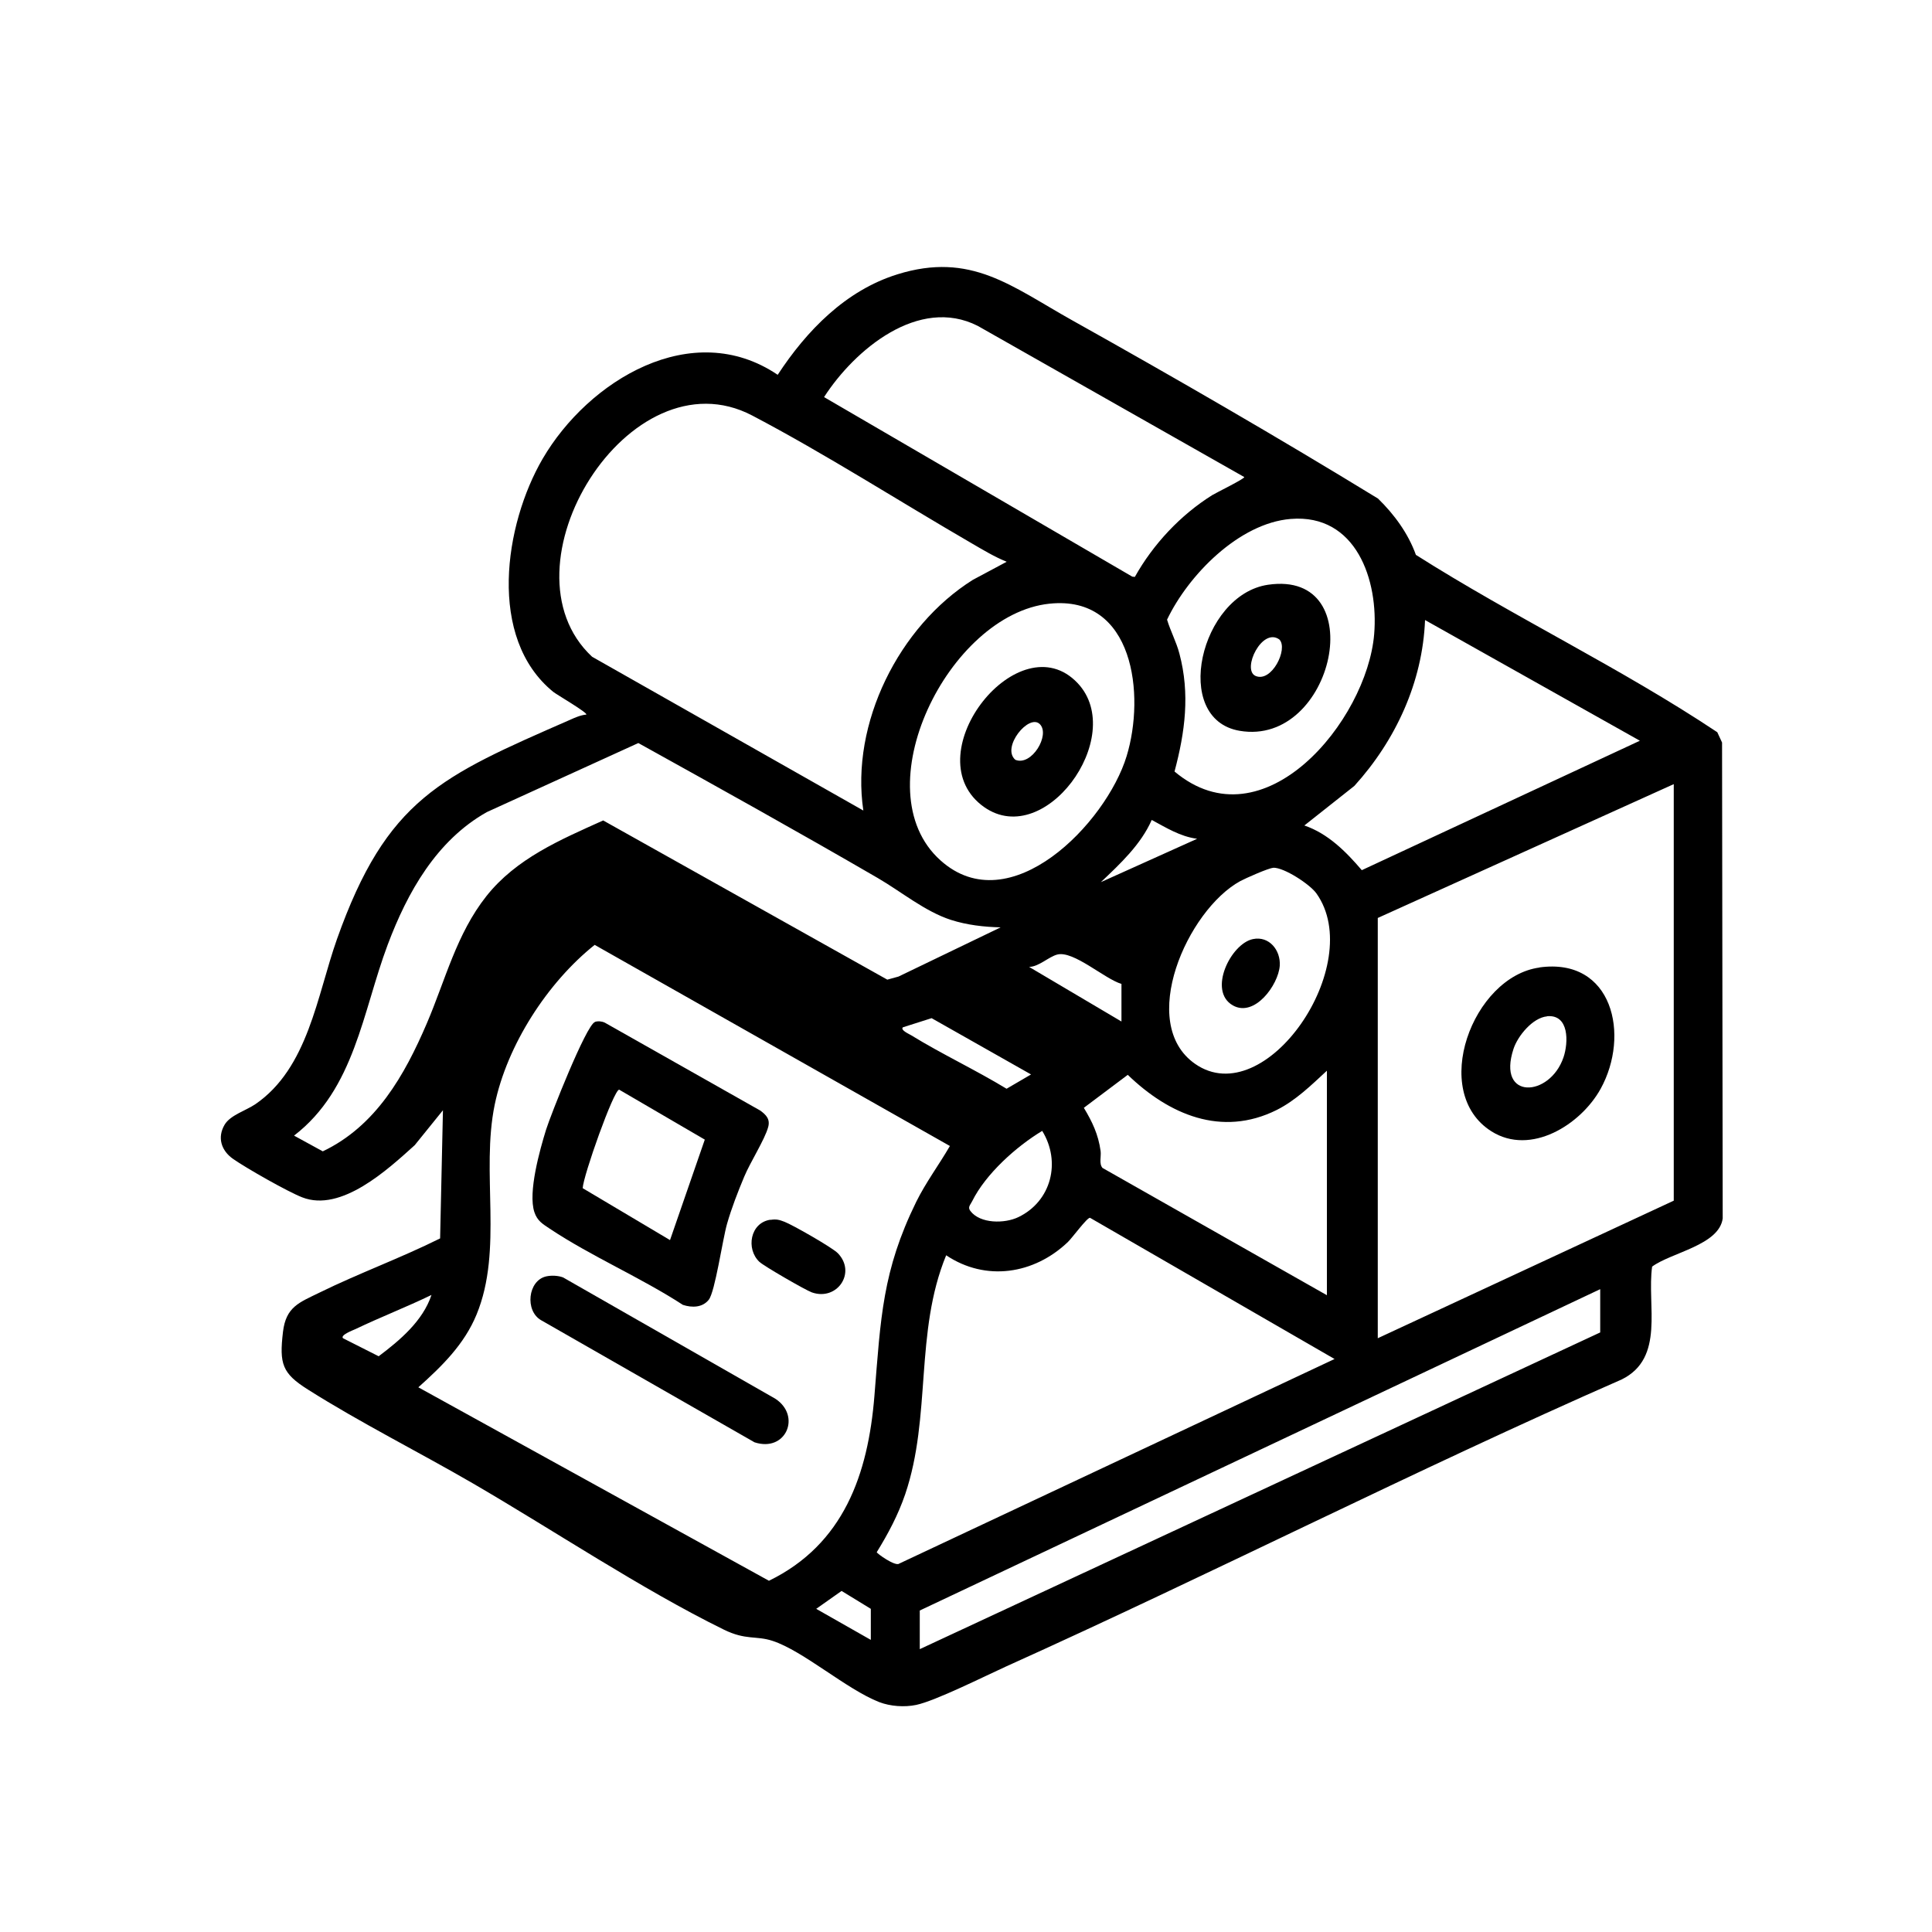 <?xml version="1.0" encoding="UTF-8"?>
<svg id="_Слой_1" data-name="Слой 1" xmlns="http://www.w3.org/2000/svg" viewBox="0 0 150 150">
  <path d="M34.39,86.2l-2.19,2.71c-2.08,1.88-5.71,5.24-8.74,4.05-1.13-.44-4.33-2.26-5.36-2.98-.92-.64-1.25-1.66-.66-2.66.44-.74,1.64-1.09,2.37-1.58,4.12-2.81,4.8-8.44,6.35-12.82,3.87-10.91,8.07-12.64,18.09-17.03.4-.18.83-.37,1.27-.41.14-.13-2.33-1.57-2.56-1.76-5.15-4.18-3.8-13-.83-18.1,3.54-6.07,11.6-11.01,18.25-6.52,2.24-3.42,5.27-6.55,9.29-7.8,5.71-1.78,8.87.94,13.56,3.56,7.99,4.47,15.97,9.08,23.76,13.85,1.26,1.23,2.34,2.7,2.94,4.37,7.61,4.83,15.9,8.77,23.4,13.77l.37.8.05,36.95c-.28,2.08-3.99,2.64-5.48,3.74-.42,3.01,1.02,7.09-2.36,8.76-16.1,7.06-31.79,15.07-47.81,22.29-1.61.73-5.48,2.67-6.97,2.98-.91.19-2.01.11-2.87-.22-2.55-1-5.89-3.97-8.27-4.75-1.3-.43-2.07-.03-3.8-.88-6.41-3.15-13.24-7.73-19.51-11.37-4.17-2.42-8.74-4.71-12.78-7.27-2-1.26-2.22-1.99-1.93-4.47.23-1.95,1.26-2.28,2.81-3.04,3.07-1.51,6.32-2.69,9.39-4.22l.22-9.95ZM96.59,37.03l-20.68-11.73c-4.58-2.32-9.56,1.85-11.93,5.53l23.93,13.94.2.02c1.42-2.54,3.55-4.81,6.01-6.35.25-.16,2.56-1.29,2.48-1.4ZM78.15,43.61c-.95-.38-1.85-.93-2.73-1.44-5.57-3.23-11.36-6.94-17.02-9.91-9.53-4.99-19.88,11.79-12.43,18.73l21.06,11.94c-1.01-6.76,2.77-14.31,8.5-17.91l2.62-1.4ZM100.21,40.29c-4.02.33-7.95,4.36-9.6,7.82.27.9.72,1.72.96,2.64.83,3.12.44,6.08-.38,9.15,6.91,5.81,14.94-3.95,15.5-10.66.35-4.2-1.4-9.36-6.47-8.95ZM81.48,46.87c-7.84.82-14.57,14.46-8.46,19.93,5.39,4.84,12.86-2.88,14.45-8.09,1.45-4.74.58-12.53-5.99-11.84ZM127.32,57.51l-16.68-9.37c-.19,4.82-2.28,9.34-5.49,12.88l-3.88,3.07c1.84.63,3.23,2.03,4.46,3.47l21.59-10.05ZM77.71,72c-1.31-.03-2.63-.18-3.88-.58-2.01-.65-3.84-2.18-5.68-3.25-6.15-3.57-12.37-7.03-18.59-10.48l-11.76,5.36c-3.91,2.2-6.17,6.23-7.7,10.3-1.95,5.19-2.56,11.2-7.27,14.82l2.23,1.22c4.12-1.96,6.35-5.9,8.08-9.94,1.44-3.36,2.3-6.94,4.62-9.87s5.74-4.38,9.07-5.88l22.06,12.36.87-.24,7.95-3.83ZM129.95,60.88l-22.98,10.39v32.63l22.98-10.68v-32.34ZM92.93,65.12c-1.3-.17-2.39-.86-3.51-1.46-.84,1.91-2.45,3.41-3.95,4.83l7.46-3.36ZM98.85,67.38c-.35.01-2.15.81-2.56,1.03-4.1,2.25-8.02,11.04-3.5,14.19,5.47,3.81,13.33-7.72,9.42-13.23-.5-.71-2.52-2.03-3.36-2ZM73.76,88.98l-27.59-15.62c-3.67,2.93-6.8,7.78-7.76,12.4-1.09,5.28.67,11.25-1.41,16.3-.96,2.33-2.69,4.01-4.52,5.65l27.22,15.02c5.81-2.83,7.7-8.28,8.19-14.36s.62-9.7,3.24-15.05c.75-1.52,1.77-2.88,2.61-4.33ZM87.07,76.39c-1.3-.38-3.72-2.6-4.98-2.28-.67.17-1.43.95-2.19.96l7.17,4.24v-2.93ZM80.05,83.42l-7.72-4.37-2.23.71c-.22.22.51.53.63.61,2.41,1.48,5,2.69,7.42,4.16l1.9-1.11ZM103.02,100.54v-17.41c-1.21,1.12-2.41,2.3-3.9,3.05-4.28,2.13-8.37.35-11.56-2.73l-3.41,2.56c.66,1.1,1.12,2.06,1.3,3.35.06.42-.14.99.15,1.32l17.42,9.88ZM80.92,87.8c-2.01,1.21-4.39,3.34-5.44,5.46-.14.29-.37.46-.14.76.76,1,2.66.99,3.72.48,2.57-1.23,3.34-4.3,1.85-6.71ZM103.61,105.51l-18.98-10.96c-.22-.04-1.39,1.57-1.73,1.89-2.62,2.49-6.36,3.08-9.44,1.02-2.46,5.97-1.13,12.51-3.18,18.55-.55,1.61-1.32,3.06-2.21,4.5,0,.1,1.45,1.13,1.74.89l33.81-15.89ZM124.24,103.46v-3.37l-52.83,24.95v3l52.83-24.59ZM26.63,103.9l2.77,1.4c1.65-1.24,3.43-2.74,4.1-4.76-1.94.94-3.96,1.72-5.9,2.65-.17.08-1.2.46-.97.71ZM67.61,127.32v-2.41l-2.27-1.39-1.97,1.39,4.24,2.41Z"/>
  <path d="M46.19,79.34c.24-.08.54-.05.77.06l12.06,6.82c.47.34.79.68.62,1.29-.26.96-1.41,2.76-1.86,3.85-.49,1.17-.98,2.43-1.33,3.65s-.93,5.28-1.42,5.9-1.31.63-2.01.4c-3.26-2.12-7.12-3.77-10.33-5.91-.55-.37-.97-.6-1.2-1.29-.51-1.52.42-4.83.91-6.41.34-1.09,3.11-8.12,3.79-8.35ZM48.07,84.6c-.43.03-2.79,6.69-2.83,7.65l6.78,4.03,2.7-7.8-6.65-3.88Z"/>
  <path d="M42.4,99.1c.4-.09.93-.07,1.32.08l16.48,9.42c2.03,1.33.82,4.18-1.62,3.38l-16.57-9.48c-1.27-.73-1.03-3.07.39-3.4Z"/>
  <path d="M59.82,94.71c.46-.07.67-.01,1.09.15.63.24,3.73,2.01,4.14,2.44,1.46,1.51-.06,3.73-2.02,3.04-.5-.18-3.72-2.04-4.07-2.37-1.06-1-.72-3.04.85-3.27Z"/>
  <path d="M119.53,75.11c5.68-.78,7.05,5.25,4.74,9.43-1.54,2.78-5.42,5.22-8.47,3.3-4.83-3.04-1.47-12.01,3.72-12.72ZM120.11,78.91c-1.12.11-2.27,1.52-2.6,2.52-1.32,4,2.82,3.78,3.88.66.39-1.15.45-3.35-1.28-3.19Z"/>
  <path d="M83.66,53.03c3.94,4.15-2.71,13.26-7.48,9.46-5.1-4.06,2.96-14.22,7.48-9.46ZM80.74,56.23c-.84-.87-3.02,1.8-1.91,2.76,1.26.52,2.72-1.92,1.91-2.76Z"/>
  <path d="M98.45,45.4c8.08-1.18,5.13,12.59-2.2,11.34-5.33-.9-3.06-10.57,2.2-11.34ZM99.33,49.65c-1.34-.97-2.92,2.3-1.87,2.82,1.26.58,2.58-2.1,1.87-2.82Z"/>
  <path d="M97.28,72.91c1.26-.26,2.16.87,2.08,2.07-.11,1.5-1.96,4.03-3.64,3.08-1.97-1.12-.16-4.8,1.56-5.15Z"/>
</svg>